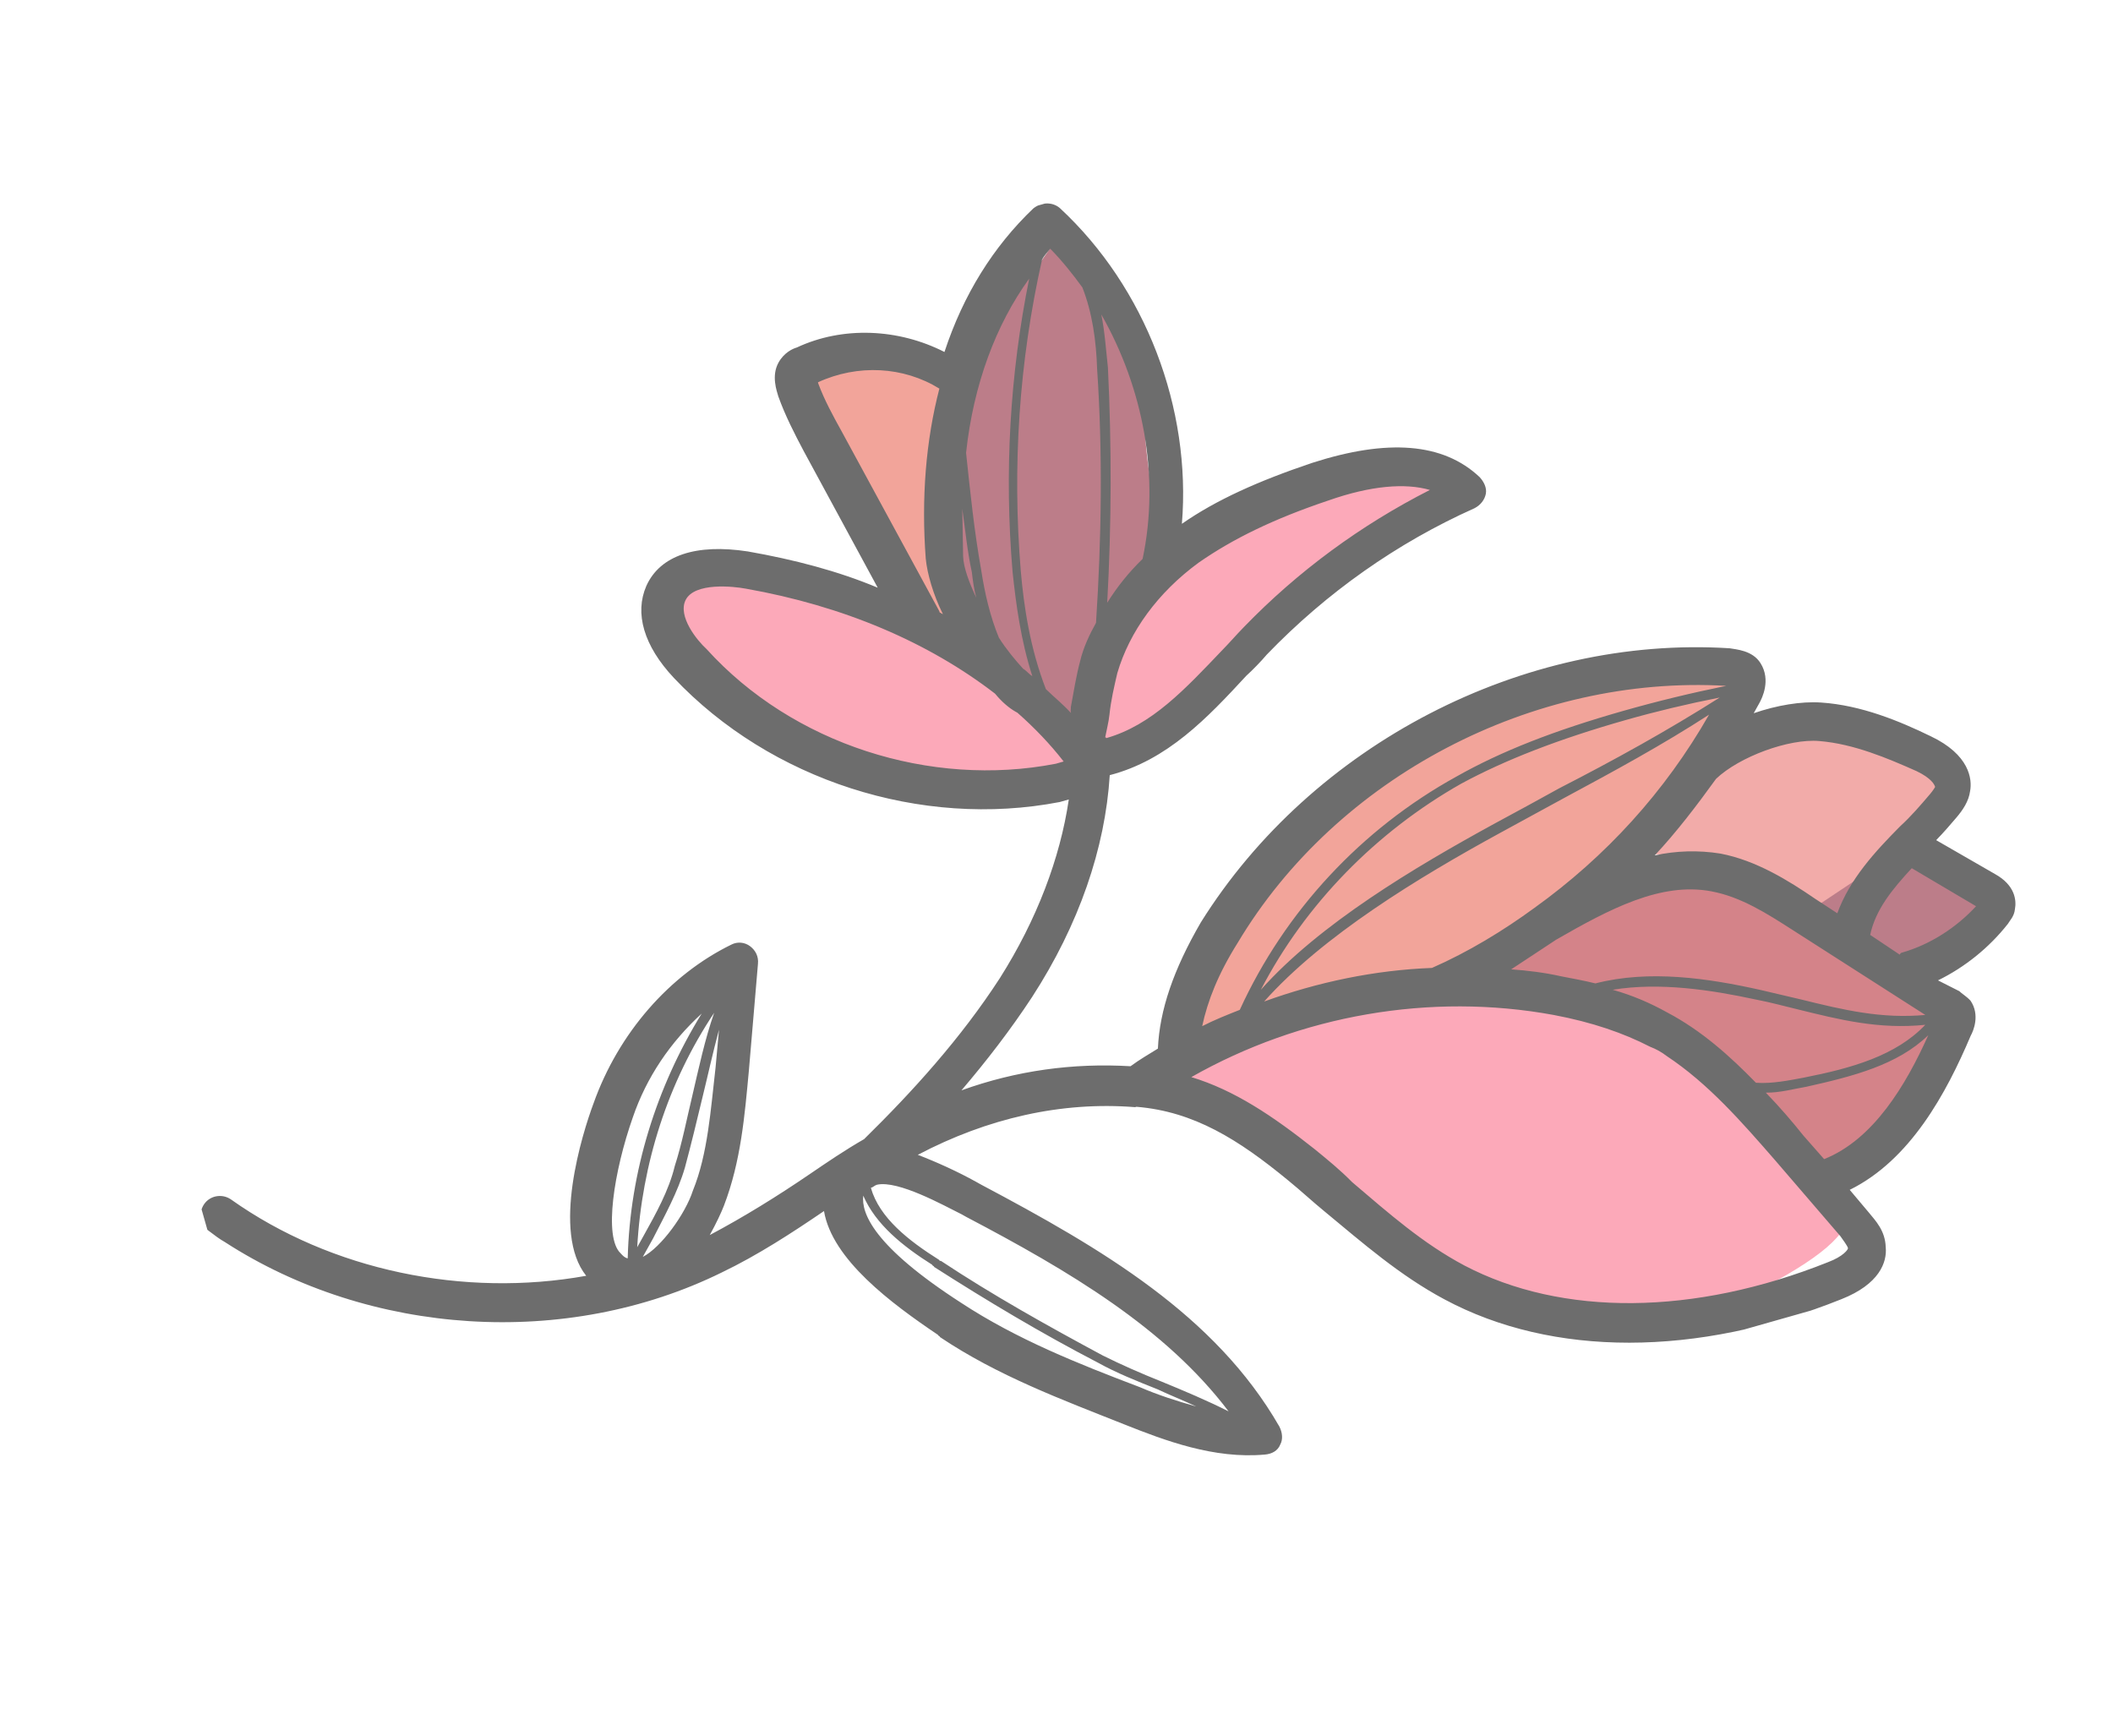 <svg width="84" height="69" viewBox="0 0 84 69" fill="none" xmlns="http://www.w3.org/2000/svg">
<g clip-path="url(#clip0_54_4)">
<path d="M31.5 15L36.5 24.5L43 30.5C42 26 39.6 16.6 38 15C36.4 13.4 33.167 14.5 31.5 15Z" fill="#F2A49A"/>
<path d="M37.5 19.5C36.7 24.3 40.667 28.167 42.5 29C42.833 29 43.9 28.5 45.5 26.5C47.5 24 45.5 20.5 45.5 16.5C45.5 13.3 43.167 10.5 42 9.5C40 12.5 38.5 13.5 37.5 19.5Z" fill="#BC7D89"/>
<path d="M77.5 40C79.1 41.2 74.833 45.5 72.5 47.5C71.667 46.833 69.5 44.8 67.5 42C65.5 39.2 60 38.833 57.5 39C59.333 37.5 63.7 34.5 66.5 34.5C70 34.5 75.5 38.5 77.5 40Z" fill="#D48389"/>
<path d="M51.5 19.5C43.1 21.9 42.667 27.833 43.5 30.5C45.1 30.1 51.5 24 54.5 21C55.667 21 58 20.7 58 19.5C58 18.3 53.667 19 51.5 19.5Z" fill="#FCA9B9"/>
<path d="M26 24.5C31.2 32.9 39.5 32 43 30.5C40.333 27.833 34 22.5 30 22.5C26 22.5 25.667 23.833 26 24.5Z" fill="#FCA9B9"/>
<path d="M53.5 48C52.512 47.21 48.833 44.167 46.5 43C48.167 41.833 53.1 39.5 59.5 39.5C67.5 39.5 69.5 44.5 71.5 46C73.5 47.5 75.5 48.5 69.5 51.5C63.5 54.5 56 50 53.5 48Z" fill="#FCA9B9"/>
<path d="M69 29.5L65 34C68.2 33.6 72 36.167 73.5 37.5C73.833 36.833 74.8 35.1 76 33.5C77.2 31.9 77.5 30.833 77.5 30.5C74.7 27.3 70.667 28.5 69 29.5Z" fill="#F2ABA9"/>
<path d="M59 28.5C51 30.9 47.667 38.833 47 42.5L58.5 38.5C64.1 35.7 68.167 29.667 69.5 27C69.333 26.5 67 26.1 59 28.5Z" fill="#F2A49A"/>
<path d="M79.5 36C79.5 35.6 77.167 34.167 76 33.5L71.5 36.5L75.5 39C76.833 38.167 79.5 36.4 79.5 36Z" fill="#BC7D89"/>
<path d="M77.893 39.405C77.974 39.494 78.174 39.605 78.336 39.782C78.72 40.345 78.453 40.98 78.341 41.18C77.37 43.471 75.939 46.115 73.534 47.302L74.294 48.205C74.553 48.524 74.944 48.916 74.965 49.581C75.023 50.181 74.712 51.053 73.203 51.649C67.476 53.948 61.717 53.961 57.424 51.656C55.644 50.707 54.152 49.396 52.69 48.189C52.181 47.774 51.723 47.344 51.213 46.929C49.242 45.307 47.469 44.188 45.177 44L45.125 44.015C42.205 43.782 39.261 44.45 36.487 45.91C37.24 46.199 38.075 46.578 38.807 46.985L39.006 47.096C43.816 49.647 48.315 52.286 50.859 56.711C50.984 56.955 51.006 57.228 50.895 57.428C50.798 57.679 50.554 57.805 50.281 57.826C48.262 58.008 46.318 57.273 44.678 56.62C42.217 55.641 39.653 54.691 37.371 53.157C37.356 53.105 37.304 53.12 37.289 53.068C35.421 51.809 33.08 50.068 32.757 48.145C31.491 49.008 30.122 49.901 28.694 50.586C22.509 53.631 14.694 53.109 8.933 49.374C8.733 49.263 8.519 49.1 8.305 48.937C7.958 48.7 7.877 48.219 8.114 47.872C8.351 47.525 8.832 47.444 9.179 47.681C13.175 50.519 18.46 51.592 23.304 50.719C21.917 48.987 23.15 45.055 23.595 43.865C24.59 41.065 26.619 38.753 29.076 37.552C29.32 37.426 29.608 37.456 29.822 37.619C30.036 37.782 30.162 38.026 30.132 38.315L29.771 42.558C29.605 44.34 29.455 46.173 28.779 47.932C28.683 48.183 28.475 48.634 28.216 49.099C29.577 48.377 30.909 47.55 32.175 46.687C32.878 46.208 33.581 45.728 34.351 45.286C36.276 43.396 38.194 41.284 39.75 38.883C41.217 36.564 42.145 34.118 42.489 31.782C42.385 31.811 42.282 31.841 42.126 31.885C36.609 32.949 30.63 31.011 26.792 26.953C25.588 25.672 25.221 24.378 25.695 23.292C26.244 22.073 27.679 21.609 29.727 21.922C31.553 22.243 33.304 22.697 34.893 23.364L31.951 17.933C31.59 17.252 31.213 16.52 30.941 15.758C30.882 15.551 30.654 14.944 30.95 14.412C31.173 14.013 31.52 13.859 31.676 13.815C33.503 12.96 35.714 13.059 37.546 13.993C38.296 11.71 39.489 9.804 41.074 8.29C41.392 8.032 41.836 8.018 42.131 8.27C45.55 11.439 47.362 16.24 46.985 20.824C48.34 19.879 50.026 19.12 52.172 18.399C55.145 17.442 57.371 17.593 58.825 18.971C58.987 19.148 59.113 19.392 59.068 19.629C59.023 19.865 58.861 20.08 58.616 20.205C55.538 21.583 52.741 23.553 50.364 26.019C50.112 26.314 49.809 26.625 49.542 26.868C48.002 28.537 46.41 30.22 44.117 30.816C43.935 33.721 42.895 36.758 41.028 39.639C40.169 40.947 39.228 42.165 38.221 43.347C40.403 42.559 42.666 42.252 44.943 42.388C45.313 42.115 45.698 41.894 46.031 41.687C46.099 40.157 46.649 38.546 47.738 36.669C52.163 29.593 60.553 25.25 68.76 25.772C68.996 25.817 69.676 25.848 69.993 26.373C70.407 27.039 70.051 27.756 69.939 27.955C69.865 28.088 69.791 28.221 69.717 28.354C70.634 28.038 71.596 27.876 72.394 27.929C73.991 28.035 75.513 28.666 76.747 29.266C78.299 30.001 78.408 30.977 78.319 31.45C78.266 31.856 78.029 32.203 77.778 32.499C77.526 32.794 77.274 33.09 76.97 33.4L79.312 34.749C80.11 35.194 80.168 35.793 80.101 36.147C80.071 36.436 79.894 36.598 79.819 36.731C79.079 37.669 78.124 38.444 77.043 38.975L77.893 39.405ZM25.154 44.429C24.412 46.543 23.987 49.182 24.673 49.826C24.755 49.915 24.836 50.004 24.954 50.026C25.04 46.588 26.095 43.211 27.896 40.293C26.652 41.43 25.704 42.818 25.154 44.429ZM25.332 49.583C25.406 49.45 25.517 49.251 25.591 49.118C26.073 48.253 26.592 47.322 26.823 46.362C27.12 45.438 27.298 44.492 27.529 43.531C27.782 42.452 28.02 41.321 28.391 40.264C26.546 43.027 25.514 46.286 25.332 49.583ZM28.447 42.431L28.583 40.937C28.337 41.846 28.144 42.741 27.936 43.583C27.705 44.544 27.474 45.505 27.229 46.414C26.947 47.389 26.428 48.32 25.961 49.236C25.812 49.502 25.701 49.702 25.553 49.968C26.285 49.592 27.249 48.255 27.546 47.331C28.139 45.876 28.253 44.109 28.447 42.431ZM38.254 20.227C38.261 20.841 38.282 21.506 38.288 22.12C38.303 22.563 38.531 23.17 38.811 23.762C38.723 23.451 38.672 23.074 38.635 22.749C38.451 21.906 38.371 21.033 38.254 20.227ZM29.643 23.401C29.17 23.312 27.61 23.139 27.255 23.856C26.936 24.506 27.711 25.461 28.087 25.802C31.512 29.585 36.989 31.33 41.973 30.362C42.077 30.332 42.18 30.303 42.284 30.273C41.752 29.585 41.118 28.926 40.446 28.334L40.379 28.297C40.113 28.148 39.818 27.896 39.559 27.578C36.908 25.534 33.531 24.087 29.643 23.401ZM32.517 15.198L32.531 15.25C32.774 15.909 33.121 16.538 33.468 17.166L37.339 24.292L37.354 24.344C37.42 24.381 37.42 24.381 37.486 24.418C37.096 23.634 36.86 22.805 36.802 22.206C36.621 19.796 36.809 17.504 37.344 15.449C35.919 14.567 34.1 14.469 32.517 15.198ZM38.405 18.002C38.573 19.577 38.726 21.1 39.012 22.698C39.144 23.555 39.357 24.502 39.711 25.353C40.013 25.826 40.353 26.234 40.677 26.589C40.81 26.663 40.906 26.804 41.039 26.878C40.576 25.443 40.386 23.986 40.254 22.736C39.92 18.802 40.147 14.877 40.914 11.078C39.588 12.909 38.698 15.289 38.405 18.002ZM43.781 12.501C43.921 13.189 43.971 13.958 44.044 14.609C44.195 17.7 44.19 20.834 44.016 23.962C44.401 23.349 44.853 22.773 45.423 22.219C46.115 18.945 45.455 15.439 43.781 12.501ZM43.978 29.344C45.791 28.829 47.116 27.39 48.582 25.854C48.886 25.544 49.138 25.248 49.441 24.938C51.603 22.701 54.105 20.871 56.843 19.478C55.867 19.195 54.499 19.304 52.82 19.893C50.623 20.63 49.003 21.426 47.648 22.37C46.027 23.558 44.901 25.109 44.418 26.757C44.292 27.297 44.165 27.836 44.105 28.413C44.075 28.701 43.994 29.004 43.927 29.359C43.912 29.307 43.964 29.293 43.978 29.344ZM42.568 28.122C42.68 27.531 42.777 26.888 42.94 26.282C43.067 25.742 43.312 25.225 43.571 24.76C43.79 21.396 43.84 18.024 43.615 14.675C43.58 13.566 43.426 12.434 43.029 11.428C42.66 10.917 42.224 10.37 41.752 9.888C41.626 10.036 41.5 10.184 41.426 10.317C40.51 14.382 40.238 18.544 40.58 22.7C40.703 24.12 40.952 25.784 41.578 27.396C41.888 27.7 42.25 27.989 42.575 28.344C42.546 28.241 42.583 28.174 42.568 28.122ZM38.42 48.382L38.221 48.271C37.504 47.915 35.709 46.914 34.866 47.098C34.762 47.127 34.725 47.194 34.621 47.223C34.96 48.414 36.112 49.318 37.338 50.089C37.353 50.14 37.405 50.126 37.405 50.126C39.473 51.496 41.667 52.72 43.846 53.891C44.563 54.247 45.332 54.588 46.152 54.915C47.038 55.278 47.992 55.679 48.841 56.109C46.332 52.793 42.498 50.525 38.42 48.382ZM38.216 51.798C40.417 53.243 42.877 54.222 45.323 55.15C46.025 55.454 46.764 55.692 47.555 55.915C47.038 55.67 46.535 55.477 46.018 55.232C45.198 54.906 44.378 54.579 43.646 54.172C41.415 53.015 39.258 51.725 37.138 50.369C37.123 50.317 37.072 50.332 37.057 50.28C35.897 49.547 34.812 48.68 34.318 47.533C34.236 48.228 34.722 49.545 38.216 51.798ZM71.272 36.977C70.245 36.318 69.218 35.658 68.036 35.435C66.025 35.055 63.983 36.139 61.867 37.355C61.252 37.754 60.69 38.138 60.076 38.536C60.704 38.581 61.399 38.663 62.057 38.812C62.53 38.902 63.003 38.991 63.424 39.095C65.562 38.544 67.898 38.887 69.989 39.356C70.529 39.483 71.069 39.609 71.608 39.736C73.293 40.152 74.793 40.509 76.539 40.349L71.272 36.977ZM68.365 27.731C67.093 27.981 65.835 28.282 64.645 28.62C61.952 29.385 59.837 30.21 58.09 31.154C54.716 33.064 51.895 35.936 50.123 39.349C52.456 36.728 56.237 34.479 59.434 32.731C60.307 32.259 61.18 31.787 62.001 31.33C64.199 30.202 66.278 29.052 68.365 27.731ZM62.171 31.729C61.297 32.201 60.476 32.658 59.603 33.13C56.406 34.878 52.588 37.194 50.255 39.815C52.386 39.042 54.656 38.565 56.926 38.48C58.369 37.846 59.753 37.005 61.004 36.09C63.838 34.053 66.186 31.484 67.942 28.411C66.1 29.606 64.161 30.66 62.171 31.729ZM69.806 43.045C70.435 43.091 71.123 42.951 71.707 42.841C73.615 42.467 75.376 41.967 76.538 40.741C74.689 40.931 73.123 40.536 71.437 40.12C70.898 39.993 70.41 39.852 69.819 39.74C68.03 39.353 65.983 39.04 64.111 39.348C64.902 39.571 65.604 39.875 66.269 40.245C67.651 40.972 68.78 41.994 69.806 43.045ZM76.656 41.155C75.427 42.344 73.652 42.792 71.81 43.204C71.329 43.284 70.76 43.446 70.198 43.438C70.751 44.008 71.253 44.593 71.689 45.141L72.516 46.081C74.476 45.3 75.766 43.143 76.656 41.155ZM52.258 45.681C52.767 46.096 53.277 46.511 53.749 46.992C55.226 48.251 56.57 49.436 58.218 50.311C62.096 52.343 67.346 52.306 72.672 50.177C73.279 49.949 73.479 49.668 73.464 49.616C73.435 49.513 73.258 49.283 73.162 49.143L70.571 46.13C69.242 44.605 67.914 43.08 66.259 41.983C66.045 41.82 65.846 41.709 65.594 41.612C64.545 41.071 63.304 40.64 61.766 40.35C56.865 39.448 51.696 40.357 47.36 42.82C49.074 43.34 50.596 44.363 52.258 45.681ZM49.201 37.485C48.431 38.711 48.008 39.783 47.792 40.795C48.28 40.544 48.783 40.346 49.286 40.147C51.081 36.223 54.125 32.952 57.898 30.873C59.682 29.863 61.797 29.038 64.542 28.258C65.888 27.875 67.249 27.545 68.624 27.266C60.943 26.818 53.144 30.881 49.201 37.485ZM76.191 30.656C75.038 30.144 73.701 29.573 72.325 29.46C71.12 29.354 69.145 30.083 68.22 30.962C67.457 32.018 66.642 33.089 65.783 34.005C66.626 33.821 67.513 33.793 68.393 33.934C69.812 34.203 71.105 35.01 72.146 35.722L73.04 36.307C73.545 34.933 74.53 33.869 75.529 32.858C75.974 32.452 76.351 32.009 76.729 31.566C76.855 31.418 76.929 31.285 76.929 31.285C76.9 31.182 76.774 30.937 76.191 30.656ZM75.611 37.871C76.75 37.547 77.786 36.861 78.556 36.027L76 34.515C75.23 35.349 74.563 36.154 74.347 37.167L75.522 37.952C75.559 37.886 75.559 37.886 75.611 37.871Z" fill="#6D6D6D"/>
</g>
<defs>
<clipPath id="clip0_54_4">
<rect width="50.651" height="72.827" fill="white" transform="matrix(-0.273 -0.962 -0.962 0.273 83.898 48.722)"/>
</clipPath>
</defs>
</svg>
